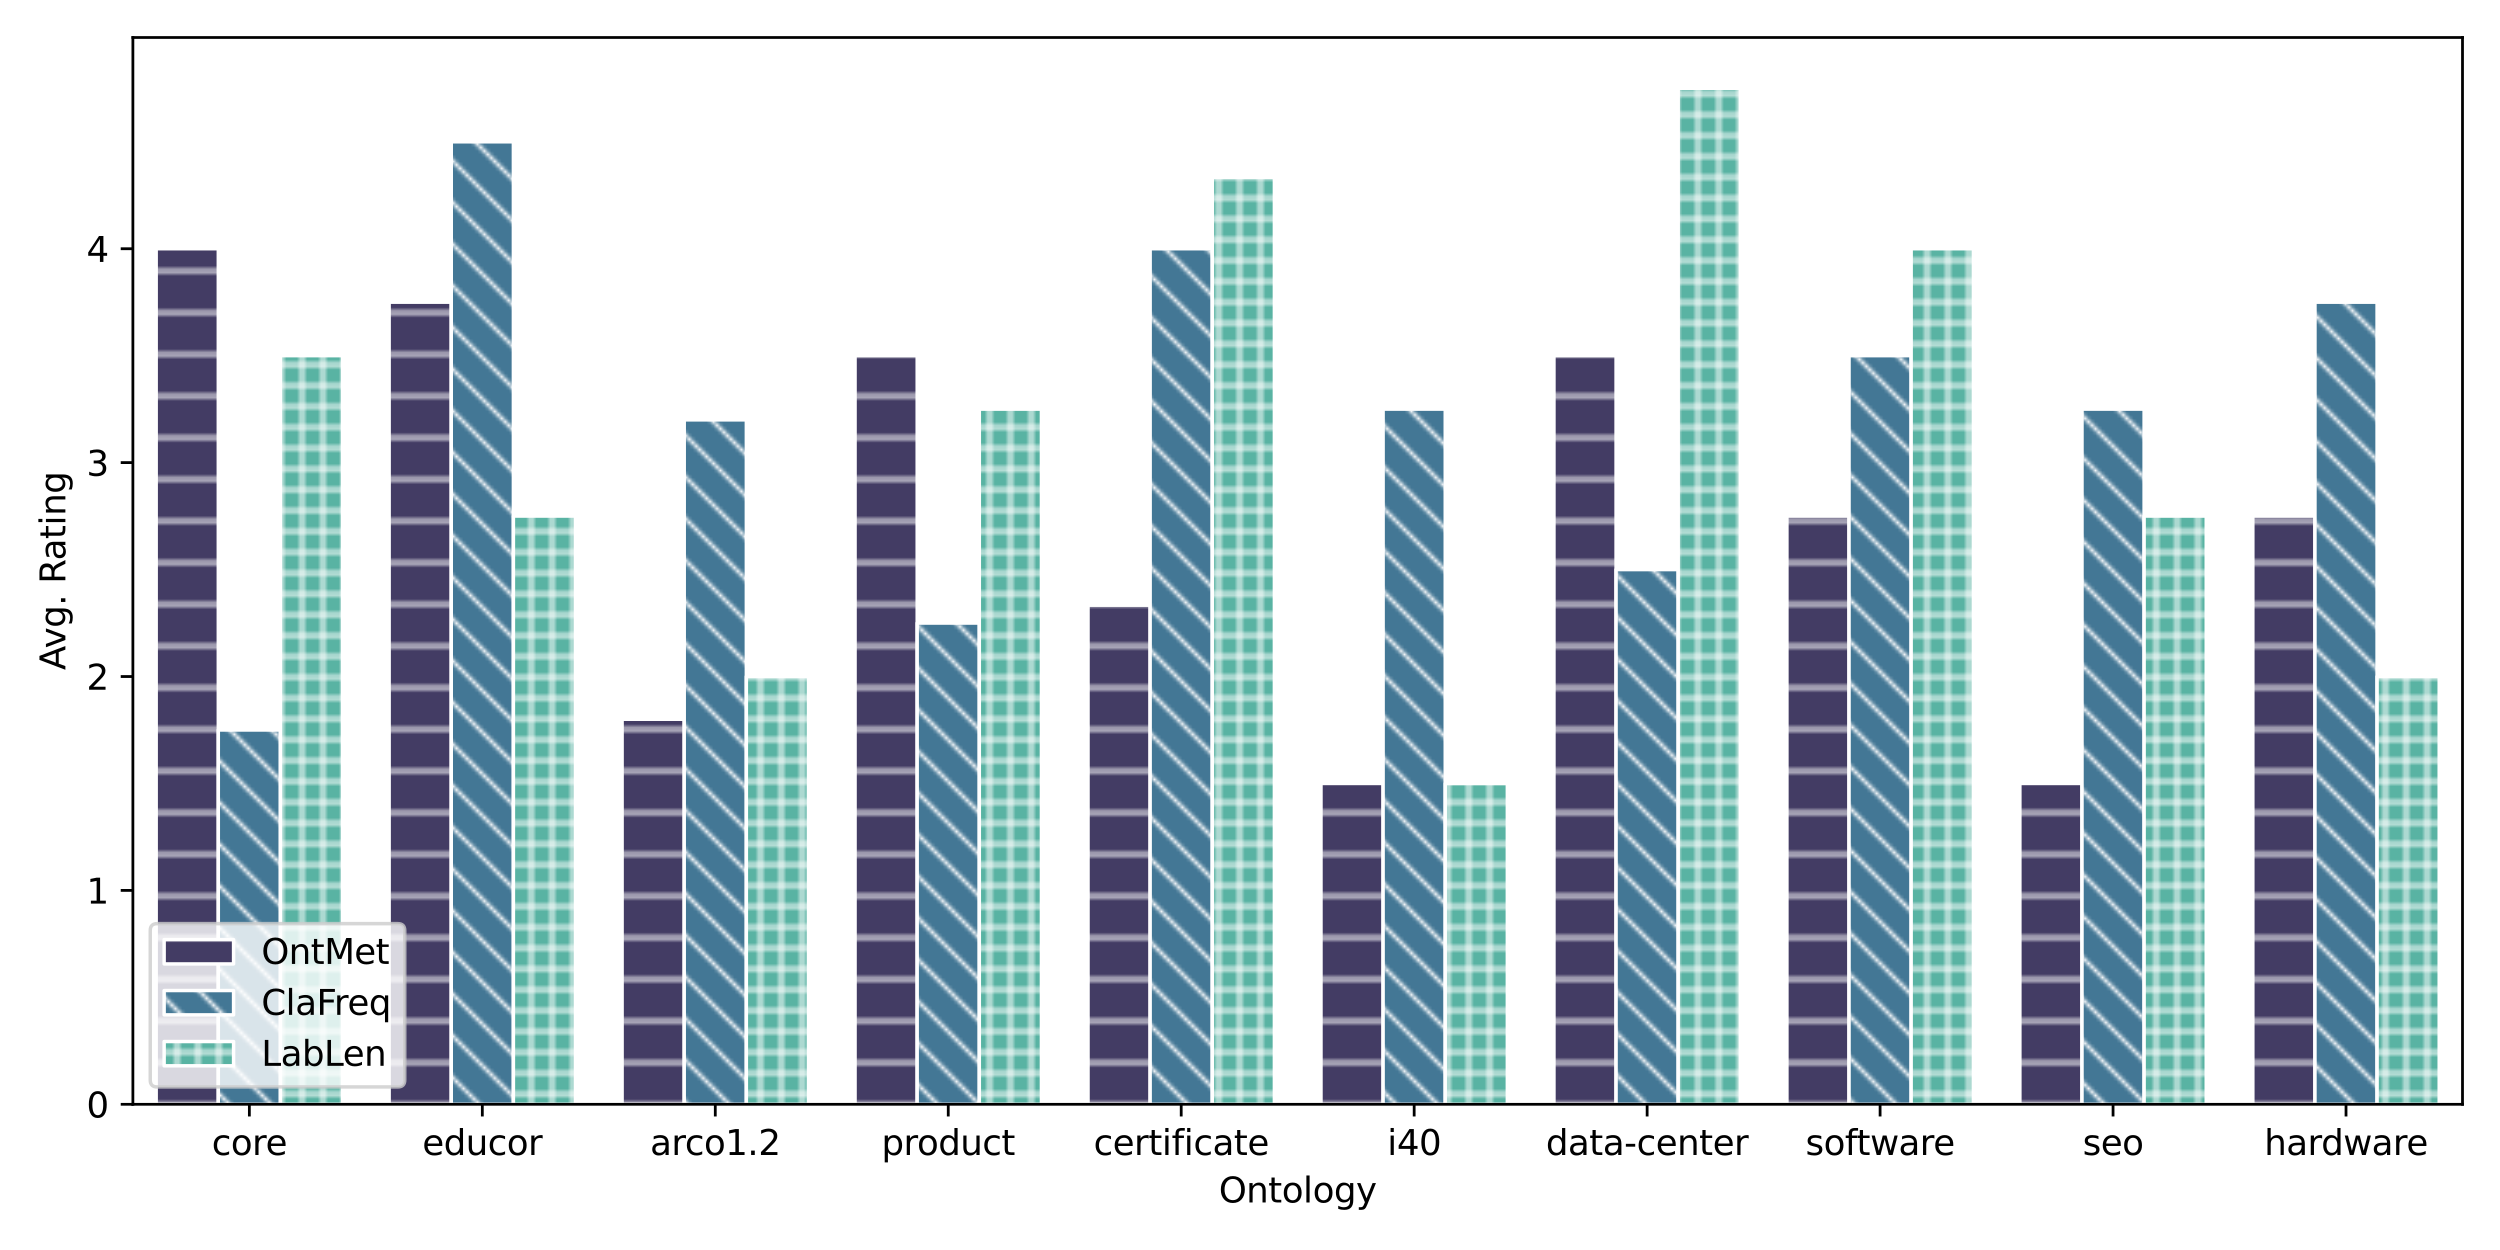 <?xml version="1.0" encoding="utf-8" standalone="no"?>
<!DOCTYPE svg PUBLIC "-//W3C//DTD SVG 1.1//EN"
  "http://www.w3.org/Graphics/SVG/1.1/DTD/svg11.dtd">
<svg xmlns:xlink="http://www.w3.org/1999/xlink" width="720pt" height="360pt" viewBox="0 0 720 360" xmlns="http://www.w3.org/2000/svg" version="1.1">
 <defs>
  <style type="text/css">*{stroke-linejoin: round; stroke-linecap: butt}</style>
 </defs>
 <g id="figure_1">
  <g id="patch_1">
   <path d="M 0 360 
L 720 360 
L 720 0 
L 0 0 
z
" style="fill: #ffffff"/>
  </g>
  <g id="axes_1">
   <g id="patch_2">
    <path d="M 38.27 318.04 
L 709.2 318.04 
L 709.2 10.8 
L 38.27 10.8 
z
" style="fill: #ffffff"/>
   </g>
   <g id="patch_3">
    <path d="M 44.979 318.04 
L 62.871 318.04 
L 62.871 71.632 
L 44.979 71.632 
z
" clip-path="url(#pe0b374ecee)" style="fill: url(#hcdd1937d74); stroke: #ffffff; stroke-linejoin: miter"/>
   </g>
   <g id="patch_4">
    <path d="M 112.072 318.04 
L 129.964 318.04 
L 129.964 87.032 
L 112.072 87.032 
z
" clip-path="url(#pe0b374ecee)" style="fill: url(#hcdd1937d74); stroke: #ffffff; stroke-linejoin: miter"/>
   </g>
   <g id="patch_5">
    <path d="M 179.165 318.04 
L 197.057 318.04 
L 197.057 207.156 
L 179.165 207.156 
z
" clip-path="url(#pe0b374ecee)" style="fill: url(#hcdd1937d74); stroke: #ffffff; stroke-linejoin: miter"/>
   </g>
   <g id="patch_6">
    <path d="M 246.258 318.04 
L 264.15 318.04 
L 264.15 102.433 
L 246.258 102.433 
z
" clip-path="url(#pe0b374ecee)" style="fill: url(#hcdd1937d74); stroke: #ffffff; stroke-linejoin: miter"/>
   </g>
   <g id="patch_7">
    <path d="M 313.351 318.04 
L 331.243 318.04 
L 331.243 174.302 
L 313.351 174.302 
z
" clip-path="url(#pe0b374ecee)" style="fill: url(#hcdd1937d74); stroke: #ffffff; stroke-linejoin: miter"/>
   </g>
   <g id="patch_8">
    <path d="M 380.444 318.04 
L 398.336 318.04 
L 398.336 225.637 
L 380.444 225.637 
z
" clip-path="url(#pe0b374ecee)" style="fill: url(#hcdd1937d74); stroke: #ffffff; stroke-linejoin: miter"/>
   </g>
   <g id="patch_9">
    <path d="M 447.537 318.04 
L 465.429 318.04 
L 465.429 102.433 
L 447.537 102.433 
z
" clip-path="url(#pe0b374ecee)" style="fill: url(#hcdd1937d74); stroke: #ffffff; stroke-linejoin: miter"/>
   </g>
   <g id="patch_10">
    <path d="M 514.63 318.04 
L 532.522 318.04 
L 532.522 148.634 
L 514.63 148.634 
z
" clip-path="url(#pe0b374ecee)" style="fill: url(#hcdd1937d74); stroke: #ffffff; stroke-linejoin: miter"/>
   </g>
   <g id="patch_11">
    <path d="M 581.723 318.04 
L 599.615 318.04 
L 599.615 225.637 
L 581.723 225.637 
z
" clip-path="url(#pe0b374ecee)" style="fill: url(#hcdd1937d74); stroke: #ffffff; stroke-linejoin: miter"/>
   </g>
   <g id="patch_12">
    <path d="M 648.816 318.04 
L 666.708 318.04 
L 666.708 148.634 
L 648.816 148.634 
z
" clip-path="url(#pe0b374ecee)" style="fill: url(#hcdd1937d74); stroke: #ffffff; stroke-linejoin: miter"/>
   </g>
   <g id="patch_13">
    <path d="M 62.871 318.04 
L 80.762 318.04 
L 80.762 210.236 
L 62.871 210.236 
z
" clip-path="url(#pe0b374ecee)" style="fill: url(#h786f1f7402); stroke: #ffffff; stroke-linejoin: miter"/>
   </g>
   <g id="patch_14">
    <path d="M 129.964 318.04 
L 147.855 318.04 
L 147.855 40.831 
L 129.964 40.831 
z
" clip-path="url(#pe0b374ecee)" style="fill: url(#h786f1f7402); stroke: #ffffff; stroke-linejoin: miter"/>
   </g>
   <g id="patch_15">
    <path d="M 197.057 318.04 
L 214.948 318.04 
L 214.948 120.914 
L 197.057 120.914 
z
" clip-path="url(#pe0b374ecee)" style="fill: url(#h786f1f7402); stroke: #ffffff; stroke-linejoin: miter"/>
   </g>
   <g id="patch_16">
    <path d="M 264.15 318.04 
L 282.041 318.04 
L 282.041 179.435 
L 264.15 179.435 
z
" clip-path="url(#pe0b374ecee)" style="fill: url(#h786f1f7402); stroke: #ffffff; stroke-linejoin: miter"/>
   </g>
   <g id="patch_17">
    <path d="M 331.243 318.04 
L 349.134 318.04 
L 349.134 71.632 
L 331.243 71.632 
z
" clip-path="url(#pe0b374ecee)" style="fill: url(#h786f1f7402); stroke: #ffffff; stroke-linejoin: miter"/>
   </g>
   <g id="patch_18">
    <path d="M 398.336 318.04 
L 416.227 318.04 
L 416.227 117.833 
L 398.336 117.833 
z
" clip-path="url(#pe0b374ecee)" style="fill: url(#h786f1f7402); stroke: #ffffff; stroke-linejoin: miter"/>
   </g>
   <g id="patch_19">
    <path d="M 465.429 318.04 
L 483.32 318.04 
L 483.32 164.035 
L 465.429 164.035 
z
" clip-path="url(#pe0b374ecee)" style="fill: url(#h786f1f7402); stroke: #ffffff; stroke-linejoin: miter"/>
   </g>
   <g id="patch_20">
    <path d="M 532.522 318.04 
L 550.413 318.04 
L 550.413 102.433 
L 532.522 102.433 
z
" clip-path="url(#pe0b374ecee)" style="fill: url(#h786f1f7402); stroke: #ffffff; stroke-linejoin: miter"/>
   </g>
   <g id="patch_21">
    <path d="M 599.615 318.04 
L 617.506 318.04 
L 617.506 117.833 
L 599.615 117.833 
z
" clip-path="url(#pe0b374ecee)" style="fill: url(#h786f1f7402); stroke: #ffffff; stroke-linejoin: miter"/>
   </g>
   <g id="patch_22">
    <path d="M 666.708 318.04 
L 684.599 318.04 
L 684.599 87.032 
L 666.708 87.032 
z
" clip-path="url(#pe0b374ecee)" style="fill: url(#h786f1f7402); stroke: #ffffff; stroke-linejoin: miter"/>
   </g>
   <g id="patch_23">
    <path d="M 80.762 318.04 
L 98.654 318.04 
L 98.654 102.433 
L 80.762 102.433 
z
" clip-path="url(#pe0b374ecee)" style="fill: url(#h8f5d5354d8); stroke: #ffffff; stroke-linejoin: miter"/>
   </g>
   <g id="patch_24">
    <path d="M 147.855 318.04 
L 165.747 318.04 
L 165.747 148.634 
L 147.855 148.634 
z
" clip-path="url(#pe0b374ecee)" style="fill: url(#h8f5d5354d8); stroke: #ffffff; stroke-linejoin: miter"/>
   </g>
   <g id="patch_25">
    <path d="M 214.948 318.04 
L 232.84 318.04 
L 232.84 194.836 
L 214.948 194.836 
z
" clip-path="url(#pe0b374ecee)" style="fill: url(#h8f5d5354d8); stroke: #ffffff; stroke-linejoin: miter"/>
   </g>
   <g id="patch_26">
    <path d="M 282.041 318.04 
L 299.933 318.04 
L 299.933 117.833 
L 282.041 117.833 
z
" clip-path="url(#pe0b374ecee)" style="fill: url(#h8f5d5354d8); stroke: #ffffff; stroke-linejoin: miter"/>
   </g>
   <g id="patch_27">
    <path d="M 349.134 318.04 
L 367.026 318.04 
L 367.026 51.098 
L 349.134 51.098 
z
" clip-path="url(#pe0b374ecee)" style="fill: url(#h8f5d5354d8); stroke: #ffffff; stroke-linejoin: miter"/>
   </g>
   <g id="patch_28">
    <path d="M 416.227 318.04 
L 434.119 318.04 
L 434.119 225.637 
L 416.227 225.637 
z
" clip-path="url(#pe0b374ecee)" style="fill: url(#h8f5d5354d8); stroke: #ffffff; stroke-linejoin: miter"/>
   </g>
   <g id="patch_29">
    <path d="M 483.32 318.04 
L 501.212 318.04 
L 501.212 25.43 
L 483.32 25.43 
z
" clip-path="url(#pe0b374ecee)" style="fill: url(#h8f5d5354d8); stroke: #ffffff; stroke-linejoin: miter"/>
   </g>
   <g id="patch_30">
    <path d="M 550.413 318.04 
L 568.305 318.04 
L 568.305 71.632 
L 550.413 71.632 
z
" clip-path="url(#pe0b374ecee)" style="fill: url(#h8f5d5354d8); stroke: #ffffff; stroke-linejoin: miter"/>
   </g>
   <g id="patch_31">
    <path d="M 617.506 318.04 
L 635.398 318.04 
L 635.398 148.634 
L 617.506 148.634 
z
" clip-path="url(#pe0b374ecee)" style="fill: url(#h8f5d5354d8); stroke: #ffffff; stroke-linejoin: miter"/>
   </g>
   <g id="patch_32">
    <path d="M 684.599 318.04 
L 702.491 318.04 
L 702.491 194.836 
L 684.599 194.836 
z
" clip-path="url(#pe0b374ecee)" style="fill: url(#h8f5d5354d8); stroke: #ffffff; stroke-linejoin: miter"/>
   </g>
   <g id="matplotlib.axis_1">
    <g id="xtick_1">
     <g id="line2d_1">
      <defs>
       <path id="mcdeaac7681" d="M 0 0 
L 0 3.5 
" style="stroke: #000000; stroke-width: 0.8"/>
      </defs>
      <g>
       <use xlink:href="#mcdeaac7681" x="71.817" y="318.04" style="stroke: #000000; stroke-width: 0.8"/>
      </g>
     </g>
     <g id="text_1">
      <!-- core -->
      <g transform="translate(60.988 332.638) scale(0.1 -0.1)">
       <defs>
        <path id="DejaVuSans-63" d="M 3122 3366 
L 3122 2828 
Q 2878 2963 2633 3030 
Q 2388 3097 2138 3097 
Q 1578 3097 1268 2742 
Q 959 2388 959 1747 
Q 959 1106 1268 751 
Q 1578 397 2138 397 
Q 2388 397 2633 464 
Q 2878 531 3122 666 
L 3122 134 
Q 2881 22 2623 -34 
Q 2366 -91 2075 -91 
Q 1284 -91 818 406 
Q 353 903 353 1747 
Q 353 2603 823 3093 
Q 1294 3584 2113 3584 
Q 2378 3584 2631 3529 
Q 2884 3475 3122 3366 
z
" transform="scale(0.016)"/>
        <path id="DejaVuSans-6f" d="M 1959 3097 
Q 1497 3097 1228 2736 
Q 959 2375 959 1747 
Q 959 1119 1226 758 
Q 1494 397 1959 397 
Q 2419 397 2687 759 
Q 2956 1122 2956 1747 
Q 2956 2369 2687 2733 
Q 2419 3097 1959 3097 
z
M 1959 3584 
Q 2709 3584 3137 3096 
Q 3566 2609 3566 1747 
Q 3566 888 3137 398 
Q 2709 -91 1959 -91 
Q 1206 -91 779 398 
Q 353 888 353 1747 
Q 353 2609 779 3096 
Q 1206 3584 1959 3584 
z
" transform="scale(0.016)"/>
        <path id="DejaVuSans-72" d="M 2631 2963 
Q 2534 3019 2420 3045 
Q 2306 3072 2169 3072 
Q 1681 3072 1420 2755 
Q 1159 2438 1159 1844 
L 1159 0 
L 581 0 
L 581 3500 
L 1159 3500 
L 1159 2956 
Q 1341 3275 1631 3429 
Q 1922 3584 2338 3584 
Q 2397 3584 2469 3576 
Q 2541 3569 2628 3553 
L 2631 2963 
z
" transform="scale(0.016)"/>
        <path id="DejaVuSans-65" d="M 3597 1894 
L 3597 1613 
L 953 1613 
Q 991 1019 1311 708 
Q 1631 397 2203 397 
Q 2534 397 2845 478 
Q 3156 559 3463 722 
L 3463 178 
Q 3153 47 2828 -22 
Q 2503 -91 2169 -91 
Q 1331 -91 842 396 
Q 353 884 353 1716 
Q 353 2575 817 3079 
Q 1281 3584 2069 3584 
Q 2775 3584 3186 3129 
Q 3597 2675 3597 1894 
z
M 3022 2063 
Q 3016 2534 2758 2815 
Q 2500 3097 2075 3097 
Q 1594 3097 1305 2825 
Q 1016 2553 972 2059 
L 3022 2063 
z
" transform="scale(0.016)"/>
       </defs>
       <use xlink:href="#DejaVuSans-63"/>
       <use xlink:href="#DejaVuSans-6f" x="54.98"/>
       <use xlink:href="#DejaVuSans-72" x="116.162"/>
       <use xlink:href="#DejaVuSans-65" x="155.025"/>
      </g>
     </g>
    </g>
    <g id="xtick_2">
     <g id="line2d_2">
      <g>
       <use xlink:href="#mcdeaac7681" x="138.91" y="318.04" style="stroke: #000000; stroke-width: 0.8"/>
      </g>
     </g>
     <g id="text_2">
      <!-- educor -->
      <g transform="translate(121.626 332.638) scale(0.1 -0.1)">
       <defs>
        <path id="DejaVuSans-64" d="M 2906 2969 
L 2906 4863 
L 3481 4863 
L 3481 0 
L 2906 0 
L 2906 525 
Q 2725 213 2448 61 
Q 2172 -91 1784 -91 
Q 1150 -91 751 415 
Q 353 922 353 1747 
Q 353 2572 751 3078 
Q 1150 3584 1784 3584 
Q 2172 3584 2448 3432 
Q 2725 3281 2906 2969 
z
M 947 1747 
Q 947 1113 1208 752 
Q 1469 391 1925 391 
Q 2381 391 2643 752 
Q 2906 1113 2906 1747 
Q 2906 2381 2643 2742 
Q 2381 3103 1925 3103 
Q 1469 3103 1208 2742 
Q 947 2381 947 1747 
z
" transform="scale(0.016)"/>
        <path id="DejaVuSans-75" d="M 544 1381 
L 544 3500 
L 1119 3500 
L 1119 1403 
Q 1119 906 1312 657 
Q 1506 409 1894 409 
Q 2359 409 2629 706 
Q 2900 1003 2900 1516 
L 2900 3500 
L 3475 3500 
L 3475 0 
L 2900 0 
L 2900 538 
Q 2691 219 2414 64 
Q 2138 -91 1772 -91 
Q 1169 -91 856 284 
Q 544 659 544 1381 
z
M 1991 3584 
L 1991 3584 
z
" transform="scale(0.016)"/>
       </defs>
       <use xlink:href="#DejaVuSans-65"/>
       <use xlink:href="#DejaVuSans-64" x="61.523"/>
       <use xlink:href="#DejaVuSans-75" x="125"/>
       <use xlink:href="#DejaVuSans-63" x="188.379"/>
       <use xlink:href="#DejaVuSans-6f" x="243.359"/>
       <use xlink:href="#DejaVuSans-72" x="304.541"/>
      </g>
     </g>
    </g>
    <g id="xtick_3">
     <g id="line2d_3">
      <g>
       <use xlink:href="#mcdeaac7681" x="206.002" y="318.04" style="stroke: #000000; stroke-width: 0.8"/>
      </g>
     </g>
     <g id="text_3">
      <!-- arco1.2 -->
      <g transform="translate(187.235 332.638) scale(0.1 -0.1)">
       <defs>
        <path id="DejaVuSans-61" d="M 2194 1759 
Q 1497 1759 1228 1600 
Q 959 1441 959 1056 
Q 959 750 1161 570 
Q 1363 391 1709 391 
Q 2188 391 2477 730 
Q 2766 1069 2766 1631 
L 2766 1759 
L 2194 1759 
z
M 3341 1997 
L 3341 0 
L 2766 0 
L 2766 531 
Q 2569 213 2275 61 
Q 1981 -91 1556 -91 
Q 1019 -91 701 211 
Q 384 513 384 1019 
Q 384 1609 779 1909 
Q 1175 2209 1959 2209 
L 2766 2209 
L 2766 2266 
Q 2766 2663 2505 2880 
Q 2244 3097 1772 3097 
Q 1472 3097 1187 3025 
Q 903 2953 641 2809 
L 641 3341 
Q 956 3463 1253 3523 
Q 1550 3584 1831 3584 
Q 2591 3584 2966 3190 
Q 3341 2797 3341 1997 
z
" transform="scale(0.016)"/>
        <path id="DejaVuSans-31" d="M 794 531 
L 1825 531 
L 1825 4091 
L 703 3866 
L 703 4441 
L 1819 4666 
L 2450 4666 
L 2450 531 
L 3481 531 
L 3481 0 
L 794 0 
L 794 531 
z
" transform="scale(0.016)"/>
        <path id="DejaVuSans-2e" d="M 684 794 
L 1344 794 
L 1344 0 
L 684 0 
L 684 794 
z
" transform="scale(0.016)"/>
        <path id="DejaVuSans-32" d="M 1228 531 
L 3431 531 
L 3431 0 
L 469 0 
L 469 531 
Q 828 903 1448 1529 
Q 2069 2156 2228 2338 
Q 2531 2678 2651 2914 
Q 2772 3150 2772 3378 
Q 2772 3750 2511 3984 
Q 2250 4219 1831 4219 
Q 1534 4219 1204 4116 
Q 875 4013 500 3803 
L 500 4441 
Q 881 4594 1212 4672 
Q 1544 4750 1819 4750 
Q 2544 4750 2975 4387 
Q 3406 4025 3406 3419 
Q 3406 3131 3298 2873 
Q 3191 2616 2906 2266 
Q 2828 2175 2409 1742 
Q 1991 1309 1228 531 
z
" transform="scale(0.016)"/>
       </defs>
       <use xlink:href="#DejaVuSans-61"/>
       <use xlink:href="#DejaVuSans-72" x="61.279"/>
       <use xlink:href="#DejaVuSans-63" x="100.143"/>
       <use xlink:href="#DejaVuSans-6f" x="155.123"/>
       <use xlink:href="#DejaVuSans-31" x="216.305"/>
       <use xlink:href="#DejaVuSans-2e" x="279.928"/>
       <use xlink:href="#DejaVuSans-32" x="311.715"/>
      </g>
     </g>
    </g>
    <g id="xtick_4">
     <g id="line2d_4">
      <g>
       <use xlink:href="#mcdeaac7681" x="273.096" y="318.04" style="stroke: #000000; stroke-width: 0.8"/>
      </g>
     </g>
     <g id="text_4">
      <!-- product -->
      <g transform="translate(253.867 332.638) scale(0.1 -0.1)">
       <defs>
        <path id="DejaVuSans-70" d="M 1159 525 
L 1159 -1331 
L 581 -1331 
L 581 3500 
L 1159 3500 
L 1159 2969 
Q 1341 3281 1617 3432 
Q 1894 3584 2278 3584 
Q 2916 3584 3314 3078 
Q 3713 2572 3713 1747 
Q 3713 922 3314 415 
Q 2916 -91 2278 -91 
Q 1894 -91 1617 61 
Q 1341 213 1159 525 
z
M 3116 1747 
Q 3116 2381 2855 2742 
Q 2594 3103 2138 3103 
Q 1681 3103 1420 2742 
Q 1159 2381 1159 1747 
Q 1159 1113 1420 752 
Q 1681 391 2138 391 
Q 2594 391 2855 752 
Q 3116 1113 3116 1747 
z
" transform="scale(0.016)"/>
        <path id="DejaVuSans-74" d="M 1172 4494 
L 1172 3500 
L 2356 3500 
L 2356 3053 
L 1172 3053 
L 1172 1153 
Q 1172 725 1289 603 
Q 1406 481 1766 481 
L 2356 481 
L 2356 0 
L 1766 0 
Q 1100 0 847 248 
Q 594 497 594 1153 
L 594 3053 
L 172 3053 
L 172 3500 
L 594 3500 
L 594 4494 
L 1172 4494 
z
" transform="scale(0.016)"/>
       </defs>
       <use xlink:href="#DejaVuSans-70"/>
       <use xlink:href="#DejaVuSans-72" x="63.477"/>
       <use xlink:href="#DejaVuSans-6f" x="102.34"/>
       <use xlink:href="#DejaVuSans-64" x="163.521"/>
       <use xlink:href="#DejaVuSans-75" x="226.998"/>
       <use xlink:href="#DejaVuSans-63" x="290.377"/>
       <use xlink:href="#DejaVuSans-74" x="345.357"/>
      </g>
     </g>
    </g>
    <g id="xtick_5">
     <g id="line2d_5">
      <g>
       <use xlink:href="#mcdeaac7681" x="340.188" y="318.04" style="stroke: #000000; stroke-width: 0.8"/>
      </g>
     </g>
     <g id="text_5">
      <!-- certificate -->
      <g transform="translate(314.959 332.638) scale(0.1 -0.1)">
       <defs>
        <path id="DejaVuSans-69" d="M 603 3500 
L 1178 3500 
L 1178 0 
L 603 0 
L 603 3500 
z
M 603 4863 
L 1178 4863 
L 1178 4134 
L 603 4134 
L 603 4863 
z
" transform="scale(0.016)"/>
        <path id="DejaVuSans-66" d="M 2375 4863 
L 2375 4384 
L 1825 4384 
Q 1516 4384 1395 4259 
Q 1275 4134 1275 3809 
L 1275 3500 
L 2222 3500 
L 2222 3053 
L 1275 3053 
L 1275 0 
L 697 0 
L 697 3053 
L 147 3053 
L 147 3500 
L 697 3500 
L 697 3744 
Q 697 4328 969 4595 
Q 1241 4863 1831 4863 
L 2375 4863 
z
" transform="scale(0.016)"/>
       </defs>
       <use xlink:href="#DejaVuSans-63"/>
       <use xlink:href="#DejaVuSans-65" x="54.98"/>
       <use xlink:href="#DejaVuSans-72" x="116.504"/>
       <use xlink:href="#DejaVuSans-74" x="157.617"/>
       <use xlink:href="#DejaVuSans-69" x="196.826"/>
       <use xlink:href="#DejaVuSans-66" x="224.609"/>
       <use xlink:href="#DejaVuSans-69" x="259.814"/>
       <use xlink:href="#DejaVuSans-63" x="287.598"/>
       <use xlink:href="#DejaVuSans-61" x="342.578"/>
       <use xlink:href="#DejaVuSans-74" x="403.857"/>
       <use xlink:href="#DejaVuSans-65" x="443.066"/>
      </g>
     </g>
    </g>
    <g id="xtick_6">
     <g id="line2d_6">
      <g>
       <use xlink:href="#mcdeaac7681" x="407.281" y="318.04" style="stroke: #000000; stroke-width: 0.8"/>
      </g>
     </g>
     <g id="text_6">
      <!-- i40 -->
      <g transform="translate(399.53 332.638) scale(0.1 -0.1)">
       <defs>
        <path id="DejaVuSans-34" d="M 2419 4116 
L 825 1625 
L 2419 1625 
L 2419 4116 
z
M 2253 4666 
L 3047 4666 
L 3047 1625 
L 3713 1625 
L 3713 1100 
L 3047 1100 
L 3047 0 
L 2419 0 
L 2419 1100 
L 313 1100 
L 313 1709 
L 2253 4666 
z
" transform="scale(0.016)"/>
        <path id="DejaVuSans-30" d="M 2034 4250 
Q 1547 4250 1301 3770 
Q 1056 3291 1056 2328 
Q 1056 1369 1301 889 
Q 1547 409 2034 409 
Q 2525 409 2770 889 
Q 3016 1369 3016 2328 
Q 3016 3291 2770 3770 
Q 2525 4250 2034 4250 
z
M 2034 4750 
Q 2819 4750 3233 4129 
Q 3647 3509 3647 2328 
Q 3647 1150 3233 529 
Q 2819 -91 2034 -91 
Q 1250 -91 836 529 
Q 422 1150 422 2328 
Q 422 3509 836 4129 
Q 1250 4750 2034 4750 
z
" transform="scale(0.016)"/>
       </defs>
       <use xlink:href="#DejaVuSans-69"/>
       <use xlink:href="#DejaVuSans-34" x="27.783"/>
       <use xlink:href="#DejaVuSans-30" x="91.406"/>
      </g>
     </g>
    </g>
    <g id="xtick_7">
     <g id="line2d_7">
      <g>
       <use xlink:href="#mcdeaac7681" x="474.375" y="318.04" style="stroke: #000000; stroke-width: 0.8"/>
      </g>
     </g>
     <g id="text_7">
      <!-- data-center -->
      <g transform="translate(445.221 332.638) scale(0.1 -0.1)">
       <defs>
        <path id="DejaVuSans-2d" d="M 313 2009 
L 1997 2009 
L 1997 1497 
L 313 1497 
L 313 2009 
z
" transform="scale(0.016)"/>
        <path id="DejaVuSans-6e" d="M 3513 2113 
L 3513 0 
L 2938 0 
L 2938 2094 
Q 2938 2591 2744 2837 
Q 2550 3084 2163 3084 
Q 1697 3084 1428 2787 
Q 1159 2491 1159 1978 
L 1159 0 
L 581 0 
L 581 3500 
L 1159 3500 
L 1159 2956 
Q 1366 3272 1645 3428 
Q 1925 3584 2291 3584 
Q 2894 3584 3203 3211 
Q 3513 2838 3513 2113 
z
" transform="scale(0.016)"/>
       </defs>
       <use xlink:href="#DejaVuSans-64"/>
       <use xlink:href="#DejaVuSans-61" x="63.477"/>
       <use xlink:href="#DejaVuSans-74" x="124.756"/>
       <use xlink:href="#DejaVuSans-61" x="163.965"/>
       <use xlink:href="#DejaVuSans-2d" x="225.244"/>
       <use xlink:href="#DejaVuSans-63" x="261.328"/>
       <use xlink:href="#DejaVuSans-65" x="316.309"/>
       <use xlink:href="#DejaVuSans-6e" x="377.832"/>
       <use xlink:href="#DejaVuSans-74" x="441.211"/>
       <use xlink:href="#DejaVuSans-65" x="480.42"/>
       <use xlink:href="#DejaVuSans-72" x="541.943"/>
      </g>
     </g>
    </g>
    <g id="xtick_8">
     <g id="line2d_8">
      <g>
       <use xlink:href="#mcdeaac7681" x="541.467" y="318.04" style="stroke: #000000; stroke-width: 0.8"/>
      </g>
     </g>
     <g id="text_8">
      <!-- software -->
      <g transform="translate(519.998 332.638) scale(0.1 -0.1)">
       <defs>
        <path id="DejaVuSans-73" d="M 2834 3397 
L 2834 2853 
Q 2591 2978 2328 3040 
Q 2066 3103 1784 3103 
Q 1356 3103 1142 2972 
Q 928 2841 928 2578 
Q 928 2378 1081 2264 
Q 1234 2150 1697 2047 
L 1894 2003 
Q 2506 1872 2764 1633 
Q 3022 1394 3022 966 
Q 3022 478 2636 193 
Q 2250 -91 1575 -91 
Q 1294 -91 989 -36 
Q 684 19 347 128 
L 347 722 
Q 666 556 975 473 
Q 1284 391 1588 391 
Q 1994 391 2212 530 
Q 2431 669 2431 922 
Q 2431 1156 2273 1281 
Q 2116 1406 1581 1522 
L 1381 1569 
Q 847 1681 609 1914 
Q 372 2147 372 2553 
Q 372 3047 722 3315 
Q 1072 3584 1716 3584 
Q 2034 3584 2315 3537 
Q 2597 3491 2834 3397 
z
" transform="scale(0.016)"/>
        <path id="DejaVuSans-77" d="M 269 3500 
L 844 3500 
L 1563 769 
L 2278 3500 
L 2956 3500 
L 3675 769 
L 4391 3500 
L 4966 3500 
L 4050 0 
L 3372 0 
L 2619 2869 
L 1863 0 
L 1184 0 
L 269 3500 
z
" transform="scale(0.016)"/>
       </defs>
       <use xlink:href="#DejaVuSans-73"/>
       <use xlink:href="#DejaVuSans-6f" x="52.1"/>
       <use xlink:href="#DejaVuSans-66" x="113.281"/>
       <use xlink:href="#DejaVuSans-74" x="146.736"/>
       <use xlink:href="#DejaVuSans-77" x="185.945"/>
       <use xlink:href="#DejaVuSans-61" x="267.732"/>
       <use xlink:href="#DejaVuSans-72" x="329.012"/>
       <use xlink:href="#DejaVuSans-65" x="367.875"/>
      </g>
     </g>
    </g>
    <g id="xtick_9">
     <g id="line2d_9">
      <g>
       <use xlink:href="#mcdeaac7681" x="608.561" y="318.04" style="stroke: #000000; stroke-width: 0.8"/>
      </g>
     </g>
     <g id="text_9">
      <!-- seo -->
      <g transform="translate(599.82 332.638) scale(0.1 -0.1)">
       <use xlink:href="#DejaVuSans-73"/>
       <use xlink:href="#DejaVuSans-65" x="52.1"/>
       <use xlink:href="#DejaVuSans-6f" x="113.623"/>
      </g>
     </g>
    </g>
    <g id="xtick_10">
     <g id="line2d_10">
      <g>
       <use xlink:href="#mcdeaac7681" x="675.654" y="318.04" style="stroke: #000000; stroke-width: 0.8"/>
      </g>
     </g>
     <g id="text_10">
      <!-- hardware -->
      <g transform="translate(652.106 332.638) scale(0.1 -0.1)">
       <defs>
        <path id="DejaVuSans-68" d="M 3513 2113 
L 3513 0 
L 2938 0 
L 2938 2094 
Q 2938 2591 2744 2837 
Q 2550 3084 2163 3084 
Q 1697 3084 1428 2787 
Q 1159 2491 1159 1978 
L 1159 0 
L 581 0 
L 581 4863 
L 1159 4863 
L 1159 2956 
Q 1366 3272 1645 3428 
Q 1925 3584 2291 3584 
Q 2894 3584 3203 3211 
Q 3513 2838 3513 2113 
z
" transform="scale(0.016)"/>
       </defs>
       <use xlink:href="#DejaVuSans-68"/>
       <use xlink:href="#DejaVuSans-61" x="63.379"/>
       <use xlink:href="#DejaVuSans-72" x="124.658"/>
       <use xlink:href="#DejaVuSans-64" x="164.021"/>
       <use xlink:href="#DejaVuSans-77" x="227.498"/>
       <use xlink:href="#DejaVuSans-61" x="309.285"/>
       <use xlink:href="#DejaVuSans-72" x="370.564"/>
       <use xlink:href="#DejaVuSans-65" x="409.428"/>
      </g>
     </g>
    </g>
    <g id="text_11">
     <!-- Ontology -->
     <g transform="translate(351.029 346.317) scale(0.1 -0.1)">
      <defs>
       <path id="DejaVuSans-4f" d="M 2522 4238 
Q 1834 4238 1429 3725 
Q 1025 3213 1025 2328 
Q 1025 1447 1429 934 
Q 1834 422 2522 422 
Q 3209 422 3611 934 
Q 4013 1447 4013 2328 
Q 4013 3213 3611 3725 
Q 3209 4238 2522 4238 
z
M 2522 4750 
Q 3503 4750 4090 4092 
Q 4678 3434 4678 2328 
Q 4678 1225 4090 567 
Q 3503 -91 2522 -91 
Q 1538 -91 948 565 
Q 359 1222 359 2328 
Q 359 3434 948 4092 
Q 1538 4750 2522 4750 
z
" transform="scale(0.016)"/>
       <path id="DejaVuSans-6c" d="M 603 4863 
L 1178 4863 
L 1178 0 
L 603 0 
L 603 4863 
z
" transform="scale(0.016)"/>
       <path id="DejaVuSans-67" d="M 2906 1791 
Q 2906 2416 2648 2759 
Q 2391 3103 1925 3103 
Q 1463 3103 1205 2759 
Q 947 2416 947 1791 
Q 947 1169 1205 825 
Q 1463 481 1925 481 
Q 2391 481 2648 825 
Q 2906 1169 2906 1791 
z
M 3481 434 
Q 3481 -459 3084 -895 
Q 2688 -1331 1869 -1331 
Q 1566 -1331 1297 -1286 
Q 1028 -1241 775 -1147 
L 775 -588 
Q 1028 -725 1275 -790 
Q 1522 -856 1778 -856 
Q 2344 -856 2625 -561 
Q 2906 -266 2906 331 
L 2906 616 
Q 2728 306 2450 153 
Q 2172 0 1784 0 
Q 1141 0 747 490 
Q 353 981 353 1791 
Q 353 2603 747 3093 
Q 1141 3584 1784 3584 
Q 2172 3584 2450 3431 
Q 2728 3278 2906 2969 
L 2906 3500 
L 3481 3500 
L 3481 434 
z
" transform="scale(0.016)"/>
       <path id="DejaVuSans-79" d="M 2059 -325 
Q 1816 -950 1584 -1140 
Q 1353 -1331 966 -1331 
L 506 -1331 
L 506 -850 
L 844 -850 
Q 1081 -850 1212 -737 
Q 1344 -625 1503 -206 
L 1606 56 
L 191 3500 
L 800 3500 
L 1894 763 
L 2988 3500 
L 3597 3500 
L 2059 -325 
z
" transform="scale(0.016)"/>
      </defs>
      <use xlink:href="#DejaVuSans-4f"/>
      <use xlink:href="#DejaVuSans-6e" x="78.711"/>
      <use xlink:href="#DejaVuSans-74" x="142.09"/>
      <use xlink:href="#DejaVuSans-6f" x="181.299"/>
      <use xlink:href="#DejaVuSans-6c" x="242.48"/>
      <use xlink:href="#DejaVuSans-6f" x="270.264"/>
      <use xlink:href="#DejaVuSans-67" x="331.445"/>
      <use xlink:href="#DejaVuSans-79" x="394.922"/>
     </g>
    </g>
   </g>
   <g id="matplotlib.axis_2">
    <g id="ytick_1">
     <g id="line2d_11">
      <defs>
       <path id="m59af15231c" d="M 0 0 
L -3.5 0 
" style="stroke: #000000; stroke-width: 0.8"/>
      </defs>
      <g>
       <use xlink:href="#m59af15231c" x="38.27" y="318.04" style="stroke: #000000; stroke-width: 0.8"/>
      </g>
     </g>
     <g id="text_12">
      <!-- 0 -->
      <g transform="translate(24.907 321.839) scale(0.1 -0.1)">
       <use xlink:href="#DejaVuSans-30"/>
      </g>
     </g>
    </g>
    <g id="ytick_2">
     <g id="line2d_12">
      <g>
       <use xlink:href="#m59af15231c" x="38.27" y="256.438" style="stroke: #000000; stroke-width: 0.8"/>
      </g>
     </g>
     <g id="text_13">
      <!-- 1 -->
      <g transform="translate(24.907 260.237) scale(0.1 -0.1)">
       <use xlink:href="#DejaVuSans-31"/>
      </g>
     </g>
    </g>
    <g id="ytick_3">
     <g id="line2d_13">
      <g>
       <use xlink:href="#m59af15231c" x="38.27" y="194.836" style="stroke: #000000; stroke-width: 0.8"/>
      </g>
     </g>
     <g id="text_14">
      <!-- 2 -->
      <g transform="translate(24.907 198.635) scale(0.1 -0.1)">
       <use xlink:href="#DejaVuSans-32"/>
      </g>
     </g>
    </g>
    <g id="ytick_4">
     <g id="line2d_14">
      <g>
       <use xlink:href="#m59af15231c" x="38.27" y="133.234" style="stroke: #000000; stroke-width: 0.8"/>
      </g>
     </g>
     <g id="text_15">
      <!-- 3 -->
      <g transform="translate(24.907 137.033) scale(0.1 -0.1)">
       <defs>
        <path id="DejaVuSans-33" d="M 2597 2516 
Q 3050 2419 3304 2112 
Q 3559 1806 3559 1356 
Q 3559 666 3084 287 
Q 2609 -91 1734 -91 
Q 1441 -91 1130 -33 
Q 819 25 488 141 
L 488 750 
Q 750 597 1062 519 
Q 1375 441 1716 441 
Q 2309 441 2620 675 
Q 2931 909 2931 1356 
Q 2931 1769 2642 2001 
Q 2353 2234 1838 2234 
L 1294 2234 
L 1294 2753 
L 1863 2753 
Q 2328 2753 2575 2939 
Q 2822 3125 2822 3475 
Q 2822 3834 2567 4026 
Q 2313 4219 1838 4219 
Q 1578 4219 1281 4162 
Q 984 4106 628 3988 
L 628 4550 
Q 988 4650 1302 4700 
Q 1616 4750 1894 4750 
Q 2613 4750 3031 4423 
Q 3450 4097 3450 3541 
Q 3450 3153 3228 2886 
Q 3006 2619 2597 2516 
z
" transform="scale(0.016)"/>
       </defs>
       <use xlink:href="#DejaVuSans-33"/>
      </g>
     </g>
    </g>
    <g id="ytick_5">
     <g id="line2d_15">
      <g>
       <use xlink:href="#m59af15231c" x="38.27" y="71.632" style="stroke: #000000; stroke-width: 0.8"/>
      </g>
     </g>
     <g id="text_16">
      <!-- 4 -->
      <g transform="translate(24.907 75.431) scale(0.1 -0.1)">
       <use xlink:href="#DejaVuSans-34"/>
      </g>
     </g>
    </g>
    <g id="text_17">
     <!-- Avg. Rating -->
     <g transform="translate(18.828 192.976) rotate(-90) scale(0.1 -0.1)">
      <defs>
       <path id="DejaVuSans-41" d="M 2188 4044 
L 1331 1722 
L 3047 1722 
L 2188 4044 
z
M 1831 4666 
L 2547 4666 
L 4325 0 
L 3669 0 
L 3244 1197 
L 1141 1197 
L 716 0 
L 50 0 
L 1831 4666 
z
" transform="scale(0.016)"/>
       <path id="DejaVuSans-76" d="M 191 3500 
L 800 3500 
L 1894 563 
L 2988 3500 
L 3597 3500 
L 2284 0 
L 1503 0 
L 191 3500 
z
" transform="scale(0.016)"/>
       <path id="DejaVuSans-20" transform="scale(0.016)"/>
       <path id="DejaVuSans-52" d="M 2841 2188 
Q 3044 2119 3236 1894 
Q 3428 1669 3622 1275 
L 4263 0 
L 3584 0 
L 2988 1197 
Q 2756 1666 2539 1819 
Q 2322 1972 1947 1972 
L 1259 1972 
L 1259 0 
L 628 0 
L 628 4666 
L 2053 4666 
Q 2853 4666 3247 4331 
Q 3641 3997 3641 3322 
Q 3641 2881 3436 2590 
Q 3231 2300 2841 2188 
z
M 1259 4147 
L 1259 2491 
L 2053 2491 
Q 2509 2491 2742 2702 
Q 2975 2913 2975 3322 
Q 2975 3731 2742 3939 
Q 2509 4147 2053 4147 
L 1259 4147 
z
" transform="scale(0.016)"/>
      </defs>
      <use xlink:href="#DejaVuSans-41"/>
      <use xlink:href="#DejaVuSans-76" x="62.533"/>
      <use xlink:href="#DejaVuSans-67" x="121.713"/>
      <use xlink:href="#DejaVuSans-2e" x="185.189"/>
      <use xlink:href="#DejaVuSans-20" x="216.977"/>
      <use xlink:href="#DejaVuSans-52" x="248.764"/>
      <use xlink:href="#DejaVuSans-61" x="315.996"/>
      <use xlink:href="#DejaVuSans-74" x="377.275"/>
      <use xlink:href="#DejaVuSans-69" x="416.484"/>
      <use xlink:href="#DejaVuSans-6e" x="444.268"/>
      <use xlink:href="#DejaVuSans-67" x="507.646"/>
     </g>
    </g>
   </g>
   <g id="line2d_16">
    <path clip-path="url(#pe0b374ecee)" style="fill: none; stroke: #424242; stroke-width: 2.7; stroke-linecap: square"/>
   </g>
   <g id="line2d_17">
    <path clip-path="url(#pe0b374ecee)" style="fill: none; stroke: #424242; stroke-width: 2.7; stroke-linecap: square"/>
   </g>
   <g id="line2d_18">
    <path clip-path="url(#pe0b374ecee)" style="fill: none; stroke: #424242; stroke-width: 2.7; stroke-linecap: square"/>
   </g>
   <g id="line2d_19">
    <path clip-path="url(#pe0b374ecee)" style="fill: none; stroke: #424242; stroke-width: 2.7; stroke-linecap: square"/>
   </g>
   <g id="line2d_20">
    <path clip-path="url(#pe0b374ecee)" style="fill: none; stroke: #424242; stroke-width: 2.7; stroke-linecap: square"/>
   </g>
   <g id="line2d_21">
    <path clip-path="url(#pe0b374ecee)" style="fill: none; stroke: #424242; stroke-width: 2.7; stroke-linecap: square"/>
   </g>
   <g id="line2d_22">
    <path clip-path="url(#pe0b374ecee)" style="fill: none; stroke: #424242; stroke-width: 2.7; stroke-linecap: square"/>
   </g>
   <g id="line2d_23">
    <path clip-path="url(#pe0b374ecee)" style="fill: none; stroke: #424242; stroke-width: 2.7; stroke-linecap: square"/>
   </g>
   <g id="line2d_24">
    <path clip-path="url(#pe0b374ecee)" style="fill: none; stroke: #424242; stroke-width: 2.7; stroke-linecap: square"/>
   </g>
   <g id="line2d_25">
    <path clip-path="url(#pe0b374ecee)" style="fill: none; stroke: #424242; stroke-width: 2.7; stroke-linecap: square"/>
   </g>
   <g id="line2d_26">
    <path clip-path="url(#pe0b374ecee)" style="fill: none; stroke: #424242; stroke-width: 2.7; stroke-linecap: square"/>
   </g>
   <g id="line2d_27">
    <path clip-path="url(#pe0b374ecee)" style="fill: none; stroke: #424242; stroke-width: 2.7; stroke-linecap: square"/>
   </g>
   <g id="line2d_28">
    <path clip-path="url(#pe0b374ecee)" style="fill: none; stroke: #424242; stroke-width: 2.7; stroke-linecap: square"/>
   </g>
   <g id="line2d_29">
    <path clip-path="url(#pe0b374ecee)" style="fill: none; stroke: #424242; stroke-width: 2.7; stroke-linecap: square"/>
   </g>
   <g id="line2d_30">
    <path clip-path="url(#pe0b374ecee)" style="fill: none; stroke: #424242; stroke-width: 2.7; stroke-linecap: square"/>
   </g>
   <g id="line2d_31">
    <path clip-path="url(#pe0b374ecee)" style="fill: none; stroke: #424242; stroke-width: 2.7; stroke-linecap: square"/>
   </g>
   <g id="line2d_32">
    <path clip-path="url(#pe0b374ecee)" style="fill: none; stroke: #424242; stroke-width: 2.7; stroke-linecap: square"/>
   </g>
   <g id="line2d_33">
    <path clip-path="url(#pe0b374ecee)" style="fill: none; stroke: #424242; stroke-width: 2.7; stroke-linecap: square"/>
   </g>
   <g id="line2d_34">
    <path clip-path="url(#pe0b374ecee)" style="fill: none; stroke: #424242; stroke-width: 2.7; stroke-linecap: square"/>
   </g>
   <g id="line2d_35">
    <path clip-path="url(#pe0b374ecee)" style="fill: none; stroke: #424242; stroke-width: 2.7; stroke-linecap: square"/>
   </g>
   <g id="line2d_36">
    <path clip-path="url(#pe0b374ecee)" style="fill: none; stroke: #424242; stroke-width: 2.7; stroke-linecap: square"/>
   </g>
   <g id="line2d_37">
    <path clip-path="url(#pe0b374ecee)" style="fill: none; stroke: #424242; stroke-width: 2.7; stroke-linecap: square"/>
   </g>
   <g id="line2d_38">
    <path clip-path="url(#pe0b374ecee)" style="fill: none; stroke: #424242; stroke-width: 2.7; stroke-linecap: square"/>
   </g>
   <g id="line2d_39">
    <path clip-path="url(#pe0b374ecee)" style="fill: none; stroke: #424242; stroke-width: 2.7; stroke-linecap: square"/>
   </g>
   <g id="line2d_40">
    <path clip-path="url(#pe0b374ecee)" style="fill: none; stroke: #424242; stroke-width: 2.7; stroke-linecap: square"/>
   </g>
   <g id="line2d_41">
    <path clip-path="url(#pe0b374ecee)" style="fill: none; stroke: #424242; stroke-width: 2.7; stroke-linecap: square"/>
   </g>
   <g id="line2d_42">
    <path clip-path="url(#pe0b374ecee)" style="fill: none; stroke: #424242; stroke-width: 2.7; stroke-linecap: square"/>
   </g>
   <g id="line2d_43">
    <path clip-path="url(#pe0b374ecee)" style="fill: none; stroke: #424242; stroke-width: 2.7; stroke-linecap: square"/>
   </g>
   <g id="line2d_44">
    <path clip-path="url(#pe0b374ecee)" style="fill: none; stroke: #424242; stroke-width: 2.7; stroke-linecap: square"/>
   </g>
   <g id="line2d_45">
    <path clip-path="url(#pe0b374ecee)" style="fill: none; stroke: #424242; stroke-width: 2.7; stroke-linecap: square"/>
   </g>
   <g id="patch_33">
    <path d="M 38.27 318.04 
L 38.27 10.8 
" style="fill: none; stroke: #000000; stroke-width: 0.8; stroke-linejoin: miter; stroke-linecap: square"/>
   </g>
   <g id="patch_34">
    <path d="M 709.2 318.04 
L 709.2 10.8 
" style="fill: none; stroke: #000000; stroke-width: 0.8; stroke-linejoin: miter; stroke-linecap: square"/>
   </g>
   <g id="patch_35">
    <path d="M 38.27 318.04 
L 709.2 318.04 
" style="fill: none; stroke: #000000; stroke-width: 0.8; stroke-linejoin: miter; stroke-linecap: square"/>
   </g>
   <g id="patch_36">
    <path d="M 38.27 10.8 
L 709.2 10.8 
" style="fill: none; stroke: #000000; stroke-width: 0.8; stroke-linejoin: miter; stroke-linecap: square"/>
   </g>
   <g id="legend_1">
    <g id="patch_37">
     <path d="M 45.27 313.04 
L 114.573 313.04 
Q 116.573 313.04 116.573 311.04 
L 116.573 268.006 
Q 116.573 266.006 114.573 266.006 
L 45.27 266.006 
Q 43.27 266.006 43.27 268.006 
L 43.27 311.04 
Q 43.27 313.04 45.27 313.04 
z
" style="fill: #ffffff; opacity: 0.8; stroke: #cccccc; stroke-linejoin: miter"/>
    </g>
    <g id="patch_38">
     <path d="M 47.27 277.604 
L 67.27 277.604 
L 67.27 270.604 
L 47.27 270.604 
z
" style="fill: url(#hcdd1937d74); stroke: #ffffff; stroke-linejoin: miter"/>
    </g>
    <g id="text_18">
     <!-- OntMet -->
     <g transform="translate(75.27 277.604) scale(0.1 -0.1)">
      <defs>
       <path id="DejaVuSans-4d" d="M 628 4666 
L 1569 4666 
L 2759 1491 
L 3956 4666 
L 4897 4666 
L 4897 0 
L 4281 0 
L 4281 4097 
L 3078 897 
L 2444 897 
L 1241 4097 
L 1241 0 
L 628 0 
L 628 4666 
z
" transform="scale(0.016)"/>
      </defs>
      <use xlink:href="#DejaVuSans-4f"/>
      <use xlink:href="#DejaVuSans-6e" x="78.711"/>
      <use xlink:href="#DejaVuSans-74" x="142.09"/>
      <use xlink:href="#DejaVuSans-4d" x="181.299"/>
      <use xlink:href="#DejaVuSans-65" x="267.578"/>
      <use xlink:href="#DejaVuSans-74" x="329.102"/>
     </g>
    </g>
    <g id="patch_39">
     <path d="M 47.27 292.282 
L 67.27 292.282 
L 67.27 285.282 
L 47.27 285.282 
z
" style="fill: url(#h786f1f7402); stroke: #ffffff; stroke-linejoin: miter"/>
    </g>
    <g id="text_19">
     <!-- ClaFreq -->
     <g transform="translate(75.27 292.282) scale(0.1 -0.1)">
      <defs>
       <path id="DejaVuSans-43" d="M 4122 4306 
L 4122 3641 
Q 3803 3938 3442 4084 
Q 3081 4231 2675 4231 
Q 1875 4231 1450 3742 
Q 1025 3253 1025 2328 
Q 1025 1406 1450 917 
Q 1875 428 2675 428 
Q 3081 428 3442 575 
Q 3803 722 4122 1019 
L 4122 359 
Q 3791 134 3420 21 
Q 3050 -91 2638 -91 
Q 1578 -91 968 557 
Q 359 1206 359 2328 
Q 359 3453 968 4101 
Q 1578 4750 2638 4750 
Q 3056 4750 3426 4639 
Q 3797 4528 4122 4306 
z
" transform="scale(0.016)"/>
       <path id="DejaVuSans-46" d="M 628 4666 
L 3309 4666 
L 3309 4134 
L 1259 4134 
L 1259 2759 
L 3109 2759 
L 3109 2228 
L 1259 2228 
L 1259 0 
L 628 0 
L 628 4666 
z
" transform="scale(0.016)"/>
       <path id="DejaVuSans-71" d="M 947 1747 
Q 947 1113 1208 752 
Q 1469 391 1925 391 
Q 2381 391 2643 752 
Q 2906 1113 2906 1747 
Q 2906 2381 2643 2742 
Q 2381 3103 1925 3103 
Q 1469 3103 1208 2742 
Q 947 2381 947 1747 
z
M 2906 525 
Q 2725 213 2448 61 
Q 2172 -91 1784 -91 
Q 1150 -91 751 415 
Q 353 922 353 1747 
Q 353 2572 751 3078 
Q 1150 3584 1784 3584 
Q 2172 3584 2448 3432 
Q 2725 3281 2906 2969 
L 2906 3500 
L 3481 3500 
L 3481 -1331 
L 2906 -1331 
L 2906 525 
z
" transform="scale(0.016)"/>
      </defs>
      <use xlink:href="#DejaVuSans-43"/>
      <use xlink:href="#DejaVuSans-6c" x="69.824"/>
      <use xlink:href="#DejaVuSans-61" x="97.607"/>
      <use xlink:href="#DejaVuSans-46" x="158.887"/>
      <use xlink:href="#DejaVuSans-72" x="209.156"/>
      <use xlink:href="#DejaVuSans-65" x="248.02"/>
      <use xlink:href="#DejaVuSans-71" x="309.543"/>
     </g>
    </g>
    <g id="patch_40">
     <path d="M 47.27 306.96 
L 67.27 306.96 
L 67.27 299.96 
L 47.27 299.96 
z
" style="fill: url(#h8f5d5354d8); stroke: #ffffff; stroke-linejoin: miter"/>
    </g>
    <g id="text_20">
     <!-- LabLen -->
     <g transform="translate(75.27 306.96) scale(0.1 -0.1)">
      <defs>
       <path id="DejaVuSans-4c" d="M 628 4666 
L 1259 4666 
L 1259 531 
L 3531 531 
L 3531 0 
L 628 0 
L 628 4666 
z
" transform="scale(0.016)"/>
       <path id="DejaVuSans-62" d="M 3116 1747 
Q 3116 2381 2855 2742 
Q 2594 3103 2138 3103 
Q 1681 3103 1420 2742 
Q 1159 2381 1159 1747 
Q 1159 1113 1420 752 
Q 1681 391 2138 391 
Q 2594 391 2855 752 
Q 3116 1113 3116 1747 
z
M 1159 2969 
Q 1341 3281 1617 3432 
Q 1894 3584 2278 3584 
Q 2916 3584 3314 3078 
Q 3713 2572 3713 1747 
Q 3713 922 3314 415 
Q 2916 -91 2278 -91 
Q 1894 -91 1617 61 
Q 1341 213 1159 525 
L 1159 0 
L 581 0 
L 581 4863 
L 1159 4863 
L 1159 2969 
z
" transform="scale(0.016)"/>
      </defs>
      <use xlink:href="#DejaVuSans-4c"/>
      <use xlink:href="#DejaVuSans-61" x="55.713"/>
      <use xlink:href="#DejaVuSans-62" x="116.992"/>
      <use xlink:href="#DejaVuSans-4c" x="180.469"/>
      <use xlink:href="#DejaVuSans-65" x="234.432"/>
      <use xlink:href="#DejaVuSans-6e" x="295.955"/>
     </g>
    </g>
   </g>
  </g>
 </g>
 <defs>
  <clipPath id="pe0b374ecee">
   <rect x="38.27" y="10.8" width="670.93" height="307.24"/>
  </clipPath>
 </defs>
 <defs>
  <pattern id="hcdd1937d74" patternUnits="userSpaceOnUse" x="0" y="0" width="72" height="72">
   <rect x="0" y="0" width="73" height="73" fill="#433c64"/>
   <path d="M 0 66 
L 72 66 
M 0 54 
L 72 54 
M 0 42 
L 72 42 
M 0 30 
L 72 30 
M 0 18 
L 72 18 
M 0 6 
L 72 6 
" style="fill: #ffffff; stroke: #ffffff; stroke-width: 1.0; stroke-linecap: butt; stroke-linejoin: miter"/>
  </pattern>
  <pattern id="h786f1f7402" patternUnits="userSpaceOnUse" x="0" y="0" width="72" height="72">
   <rect x="0" y="0" width="73" height="73" fill="#437795"/>
   <path d="M -36 36 
L 36 108 
M -30 30 
L 42 102 
M -24 24 
L 48 96 
M -18 18 
L 54 90 
M -12 12 
L 60 84 
M -6 6 
L 66 78 
M 0 0 
L 72 72 
M 6 -6 
L 78 66 
M 12 -12 
L 84 60 
M 18 -18 
L 90 54 
M 24 -24 
L 96 48 
M 30 -30 
L 102 42 
M 36 -36 
L 108 36 
" style="fill: #ffffff; stroke: #ffffff; stroke-width: 1.0; stroke-linecap: butt; stroke-linejoin: miter"/>
  </pattern>
  <pattern id="h8f5d5354d8" patternUnits="userSpaceOnUse" x="0" y="0" width="72" height="72">
   <rect x="0" y="0" width="73" height="73" fill="#59b3a3"/>
   <path d="M 0 69 
L 72 69 
M 0 63 
L 72 63 
M 0 57 
L 72 57 
M 0 51 
L 72 51 
M 0 45 
L 72 45 
M 0 39 
L 72 39 
M 0 33 
L 72 33 
M 0 27 
L 72 27 
M 0 21 
L 72 21 
M 0 15 
L 72 15 
M 0 9 
L 72 9 
M 0 3 
L 72 3 
M 3 72 
L 3 0 
M 9 72 
L 9 0 
M 15 72 
L 15 0 
M 21 72 
L 21 0 
M 27 72 
L 27 0 
M 33 72 
L 33 0 
M 39 72 
L 39 0 
M 45 72 
L 45 0 
M 51 72 
L 51 0 
M 57 72 
L 57 0 
M 63 72 
L 63 0 
M 69 72 
L 69 0 
" style="fill: #ffffff; stroke: #ffffff; stroke-width: 1.0; stroke-linecap: butt; stroke-linejoin: miter"/>
  </pattern>
 </defs>
</svg>
